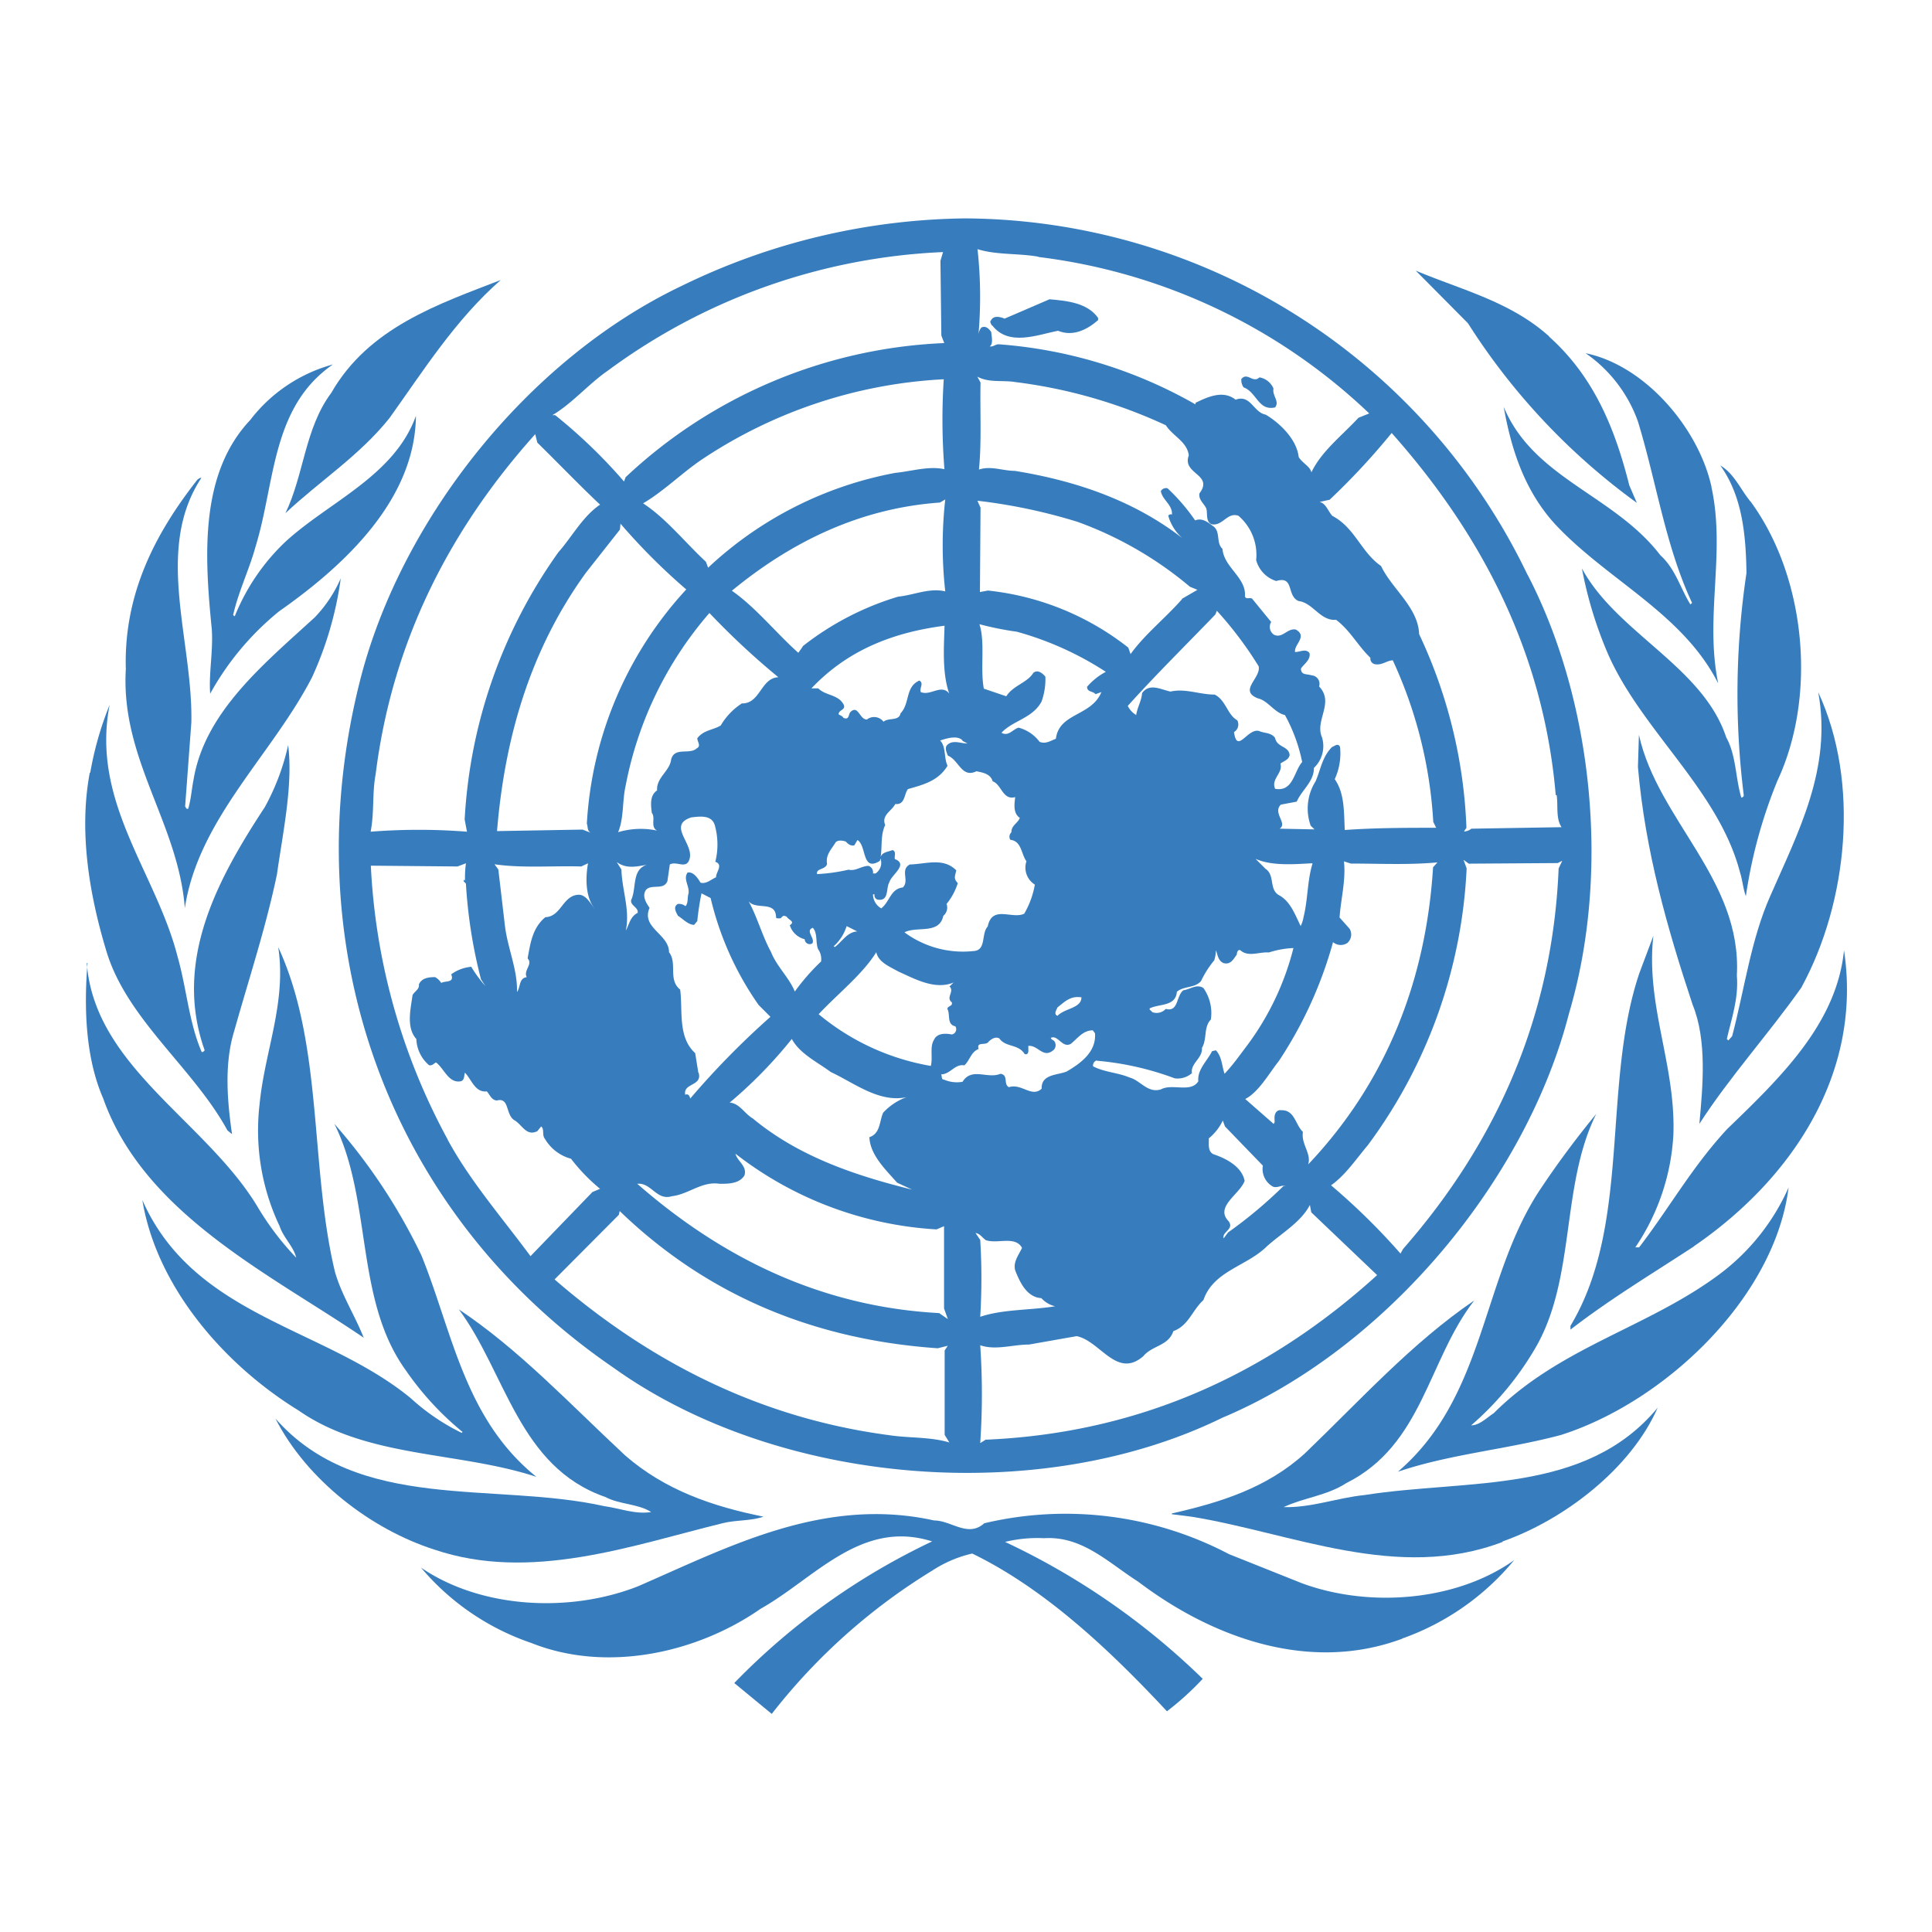 <svg id="Layer_1" data-name="Layer 1" xmlns="http://www.w3.org/2000/svg" viewBox="0 0 192.76 192.76"><defs><style>.cls-1{fill:none;fill-rule:evenodd;}.cls-2{fill:#377dbd;}</style></defs><title>United_Nations</title><polygon class="cls-1" points="0 0 192.76 0 192.76 192.76 0 192.76 0 0 0 0"/><path class="cls-2" d="M669.74,410.17c-5.35,1.44-11.07,1.9-16.27,3.67,8.8-7.55,8.3-19.25,14.18-28.14a92.24,92.24,0,0,1,5.61-7.56c-3.58,7.18-2,16.49-6.13,23.45a30.48,30.48,0,0,1-6.35,7.62c.82,0,1.53-.74,2.25-1.21,6.67-6.66,15.4-8.52,22.61-13.93a21.88,21.88,0,0,0,6.81-8.59c-1.37,11-12.35,21.4-22.71,24.69Z" transform="translate(-514 -267)"/><path class="cls-2" d="M693.79,365.44c-3.27,4.65-7.22,9-10.24,13.69.34-3.73.78-8.33-.67-11.88-2.53-7.62-4.74-15.36-5.46-23.73l.1-3.2c1.9,8.54,10.29,14.42,9.77,24,.19,2.32-.53,4.29-1,6.34l.15.15.38-.43c1.24-4.7,1.87-9.64,3.81-14,2.75-6.31,6.18-12.69,4.78-20.31,4.19,9,2.92,21-1.65,29.39Z" transform="translate(-514 -267)"/><path class="cls-2" d="M688.63,317c5.51,7.46,6.71,19.35,2.7,27.91a49,49,0,0,0-3.14,11.5c-.27-.69-.34-1.62-.59-2.39-2.19-8.38-10.12-14.35-13.37-22.25a40.53,40.53,0,0,1-2.4-8.06c3.48,6.45,12.06,9.77,14.4,16.86,1,1.8.91,4,1.5,6a.24.24,0,0,0,.25-.22,81.54,81.54,0,0,1,.27-22.18c-.06-3.91-.44-7.7-2.61-10.73,1.39.82,2,2.37,3,3.59Z" transform="translate(-514 -267)"/><path class="cls-2" d="M684.75,315.58c1.44,6.54-.67,12.91.66,19.51l0,.06c-3.55-7-11.11-10.3-16.3-15.9-3-3.32-4.32-7.37-5.08-11.65,3,7.17,11,8.76,15.63,14.8,1.54,1.4,2,3.33,3,4.91l.16-.16c-2.65-5.66-3.54-12-5.39-18.07a14,14,0,0,0-5.23-6.84c6,1.24,11.3,7.56,12.56,13.34Z" transform="translate(-514 -267)"/><path class="cls-2" d="M668.56,300.59c4.56,4.08,6.62,9.36,8,14.84l.75,1.74a65.4,65.4,0,0,1-16.85-17.92L655.25,294c4.54,1.92,9.43,3.07,13.31,6.56Z" transform="translate(-514 -267)"/><path class="cls-2" d="M564,294.9c-4.57,4-7.75,9.08-11.14,13.81-3,3.76-6.93,6.25-10.38,9.49,1.86-3.86,1.93-8.47,4.57-12,3.75-6.55,10.72-8.86,16.95-11.28Z" transform="translate(-514 -267)"/><path class="cls-2" d="M539,308.86a15.55,15.55,0,0,1,8.22-5.5c-6.16,4.24-5.76,11.82-7.71,18.13-.63,2.33-1.71,4.48-2.25,6.88l.16.12a21.06,21.06,0,0,1,5.08-7.46c4.38-4,10.85-6.56,13-12.54-.09,8.31-7,14.84-13.65,19.5a28,28,0,0,0-6.88,8.22c-.15-2.09.31-4.2.16-6.44-.72-7.25-1.25-15.53,3.88-20.91Z" transform="translate(-514 -267)"/><path class="cls-2" d="M526.55,333.66c-.18-7.35,2.86-13.35,7.16-18.82.13-.07.22-.19.38-.16-4.73,7.19-.82,16.24-1,24.42l-.62,8.37c.09.06.09.31.31.21.28-.93.34-1.93.53-2.89,1.12-6.75,7-11.53,12.1-16.2A13.27,13.27,0,0,0,548,324.7a35,35,0,0,1-2.86,9.86c-4,7.77-11.35,14.15-12.7,23.05-.65-8.53-6.46-14.91-5.88-23.95Z" transform="translate(-514 -267)"/><path class="cls-2" d="M523,344.11a33.07,33.07,0,0,1,1.94-6.79c-1.9,9.72,4.64,16.72,6.78,25.14.9,3.15,1.12,6.53,2.4,9.49.12.06.22-.07.3-.16-3.2-9,1.41-17.26,6-24.26a23.19,23.19,0,0,0,2.33-6.19c.5,4-.53,8.71-1.12,12.91-1.12,5.35-2.8,10.42-4.26,15.61-1,3.24-.71,6.9-.22,10.3l-.46-.38c-3.4-6.25-10.11-11.13-12.11-18-1.64-5.45-2.74-11.76-1.62-17.7Z" transform="translate(-514 -267)"/><path class="cls-2" d="M522.66,363.08c.75,10.3,11.83,15.74,17,24.26a28,28,0,0,0,3.89,5.14c-.25-1.1-1.28-2-1.65-3.14a22.27,22.27,0,0,1-2-12.17c.5-5.26,2.7-10.14,1.86-15.67,4.51,9.73,3.14,21.87,5.66,32.4.66,2.31,2,4.36,2.87,6.57-9.27-6.32-21.9-12.32-26-23.89-1.74-4-1.93-8.92-1.56-13.5Z" transform="translate(-514 -267)"/><path class="cls-2" d="M528.2,386.73c5.17,11.69,18.11,12.65,26.78,19.77a21.47,21.47,0,0,0,5.08,3.46l.09-.09a29.84,29.84,0,0,1-5.69-6.19c-5.08-7.06-3.3-16.95-7.1-24.55a57.19,57.19,0,0,1,8.69,13.13c3.1,7.65,4.29,16.31,11.47,22.09-7.77-2.56-16.88-1.84-23.74-6.63-7.49-4.6-14.18-12.41-15.58-21Z" transform="translate(-514 -267)"/><path class="cls-2" d="M541.48,408.53c8.28,9.42,21.82,6.28,32.85,8.75,1.56.21,3,.83,4.64.58-1.31-.84-3.14-.74-4.57-1.5-8.66-3-9.93-12.4-14.62-18.72,6,4,11,9.36,16.58,14.56,4,3.49,8.76,5.1,13.81,6.12-1.21.44-2.8.32-4.1.66-9.07,2.23-19.14,5.88-28.75,2.62-6.25-2-12.7-6.91-15.84-13.07Z" transform="translate(-514 -267)"/><path class="cls-2" d="M653.92,430.49c-9.34,3.49-19.08-.16-26.37-5.69-2.95-1.87-5.56-4.57-9.38-4.33a13.55,13.55,0,0,0-3.89.37A72.07,72.07,0,0,1,634,434.5a29.14,29.14,0,0,1-3.57,3.24C624.6,431.49,618.17,425.48,611,422a12.27,12.27,0,0,0-4,1.71A59.85,59.85,0,0,0,591,438l-3.74-3.08A68,68,0,0,1,607,420.79c-7.09-2.25-11.72,3.69-17.11,6.72-6.28,4.38-15.3,6.44-22.89,3.41a24.84,24.84,0,0,1-11-7.52c6,4.11,14.86,4.54,21.65,1.87,9.1-3.95,18.57-9,29.55-6.57,1.71,0,3.38,1.74,5,.28a35.07,35.07,0,0,1,24.42,3.08l7.24,2.89c6.74,2.5,15.44,1.81,21.21-2.29a25.48,25.48,0,0,1-11.2,7.83Z" transform="translate(-514 -267)"/><path class="cls-2" d="M663.92,420.84c-10.48,4-21-.89-31.07-2.52l-1.93-.24V418c4.8-1.09,9.46-2.52,13.28-6,5.63-5.41,10.65-11,16.89-15.25-4.63,5.95-5.12,14.4-12.78,18.23-1.9,1.24-4.28,1.46-6.24,2.39,2.79.07,5.34-.93,8.1-1.21,10.27-1.61,22,0,29.22-8.71-2.67,6.1-9.37,11.2-15.47,13.34Z" transform="translate(-514 -267)"/><path class="cls-2" d="M683,391.36c-4.13,2.71-8.33,5.22-12.31,8.3v-.38c6.09-10.13,3.11-24,6.87-35.18l1.4-3.73c-.78,6.94,2.23,12.82,2,19.79a22.14,22.14,0,0,1-3.8,11.29h.38c3-3.91,5.32-8.08,8.8-11.82,5.42-5.22,10.92-10.57,11.64-17.82,1.83,12.1-5,22.7-15,29.55Z" transform="translate(-514 -267)"/><path class="cls-2" d="M666.39,324.32a62.61,62.61,0,0,0-56.07-35.53,66,66,0,0,0-28.3,6.73c-15.34,7.31-27.87,23.2-32,39-6.87,26.5,2.42,53.34,25.16,68.92,16.36,11.74,42.44,14,60.8,5,16.28-6.85,30.29-23.68,34.56-40.32,4.19-14.09,2.35-31.27-4.11-43.74Zm2.92,22c.16,1.06-.1,2.34.49,3.21l-9,.15a1.23,1.23,0,0,1-.74.28l.25-.37a49.55,49.55,0,0,0-4.72-19.32c-.1-2.68-2.69-4.48-3.8-6.8-2-1.38-2.59-3.81-4.86-5-.43-.46-.62-1.24-1.27-1.39l1-.22a69.34,69.34,0,0,0,6.19-6.66c9.29,10.45,15.19,22.3,16.37,36.14ZM644,379.94c-.78-.74-.81-2.21-2.18-2.17-.46-.07-.66.37-.66.74s.06.47-.09.62l-2.83-2.48c1.34-.69,2.33-2.49,3.36-3.8A41.25,41.25,0,0,0,647,361a1.19,1.19,0,0,0,1.42.09,1.12,1.12,0,0,0,.23-1.43l-1-1.12c.13-1.86.64-3.7.44-5.6l.69.22c2.89,0,5.84.15,8.64-.12l-.44.49c-.7,11.23-4.62,21.37-12.46,29.65.34-1.09-.7-2-.53-3.21Zm-7.32,9c-1.62-1.49,1-2.74,1.5-4.12-.28-1.45-1.9-2.26-3.14-2.67-.59-.33-.39-1.08-.44-1.57a5.1,5.1,0,0,0,1.4-1.78l.22.59L640,383.3a2,2,0,0,0,1,2.09c.43.18.91-.19,1.28-.07h-.21a44.81,44.81,0,0,1-5.54,4.64l-.44.59c-.21-.62,1.05-.91.52-1.65Zm-17.38-48.21c-.5.19-1,.53-1.58.28a3.85,3.85,0,0,0-2.09-1.41c-.59.16-1,.91-1.71.51,1.12-1.22,3.11-1.44,4-3.12a6.6,6.6,0,0,0,.38-2.48c-.32-.38-.78-.72-1.2-.38-.61,1-2,1.24-2.7,2.34l-2.24-.76c-.38-2,.15-4.66-.44-6.43a32.14,32.14,0,0,0,3.74.75,31.73,31.73,0,0,1,8.87,4,6.44,6.44,0,0,0-1.87,1.49c0,.56.59.41.84.74l.59-.21c-1,2.43-4.2,2.05-4.54,4.64Zm2.6,25.76c0,1.12-1.64,1.08-2.39,1.86-.42-.16-.1-.59,0-.84.75-.59,1.31-1.18,2.39-1Zm17.61-29.81c1,.22,1.65,1.44,2.69,1.66a16.4,16.4,0,0,1,1.72,4.69c-.83.94-.89,3-2.7,2.67-.43-1,.82-1.58.53-2.51.33-.26.82-.37.92-.85-.08-.93-1.26-.74-1.45-1.71-.36-.52-1-.47-1.48-.65-1.2-.56-2.3,2.39-2.62.06a.88.88,0,0,0,.32-1.18c-1-.56-1.12-2-2.25-2.56-1.52,0-2.92-.64-4.41-.3-1-.22-2.09-.87-2.83.15-.06.78-.48,1.43-.59,2.19a2.17,2.17,0,0,1-.84-.91c2.74-3.05,5.86-6.13,8.73-9.11l.16-.38a36.85,36.85,0,0,1,4.17,5.54c.25,1.18-2.05,2.42-.07,3.2Zm5.44,16.49c-.52,1.68-.46,3.61-.89,5.32a3,3,0,0,1-.29.9c-.53-1.05-1-2.46-2.17-3.08-1-.56-.38-2-1.33-2.62l-1-1c1.64.72,3.79.54,5.65.44Zm-13-26.41c-1.63,1.87-3.75,3.54-5.15,5.5l-.23-.65a27.28,27.28,0,0,0-14-5.69l-.8.15.06-8.42-.31-.69a55,55,0,0,1,10,2.11,36.83,36.83,0,0,1,11.2,6.47l.75.31-1.57.91Zm-8.52,46.07a29.38,29.38,0,0,1,7.78,1.76,2.17,2.17,0,0,0,1.71-.52c-.15-1,1.09-1.49,1-2.52.53-.86.15-2.08.89-2.83a4.35,4.35,0,0,0-.74-3.14c-.68-.44-1.29.12-2,.22-.74.56-.47,2.21-1.76,1.86a1.23,1.23,0,0,1-1.35.32c-.1-.17-.31-.19-.25-.37.93-.48,2.59-.16,2.71-1.66.69-.59,1.74-.34,2.4-1.05a10,10,0,0,1,1.33-2.09,3.39,3.39,0,0,0,.16-1c.19.43.19,1,.74,1.27.72.22,1-.37,1.35-.84,0-.25.15-.62.43-.37.77.62,1.87.08,2.77.16a9.06,9.06,0,0,1,2.45-.44,27.49,27.49,0,0,1-4.55,9.62c-.76,1-1.45,2-2.32,2.92-.27-.72-.25-1.69-.87-2.34l-.38.09c-.5,1-1.49,1.84-1.37,3-.74,1.19-2.61.19-3.73.81-1.33.41-2.05-.9-3.12-1.18-1.17-.5-2.53-.53-3.65-1.12a.53.53,0,0,1,.36-.59Zm-5.82-80.19a58,58,0,0,1,33,15.61l-1.07.43c-1.71,1.84-3.69,3.34-4.7,5.45-.11-.59-1-1-1.27-1.55-.19-1.71-1.82-3.34-3.29-4.21-1.22-.22-1.5-2.05-3-1.49-1.25-1-2.81-.27-4,.31v.16a46.43,46.43,0,0,0-19.63-6c-.36,0-.53.27-.9.21.37-.24.18-1,.15-1.42-.2-.32-.56-.69-1-.45a1.38,1.38,0,0,0-.28.75,43.65,43.65,0,0,0-.09-8.58c1.89.59,4.08.4,6.06.75Zm-2.39,12.47a50.31,50.31,0,0,1,15.1,4.32c.7,1.09,2.11,1.62,2.29,3-.71,1.89,2.52,1.87,1.06,3.8-.1.62.43,1,.65,1.43s-.09,1.33.54,1.64c1.11.25,1.58-1.24,2.7-.84a5.13,5.13,0,0,1,1.77,4.42,3,3,0,0,0,2,2.09c1.84-.56,1,1.49,2.24,2,1.43.17,2.15,2,3.73,1.87,1.41,1.05,2.18,2.6,3.43,3.79a.57.57,0,0,0,.37.62c.75.19,1.22-.34,1.86-.37A44.41,44.41,0,0,1,657,349l.29.59c-3,0-6,0-9.12.22-.09-1.78,0-3.64-1-5.07a6.17,6.17,0,0,0,.53-3.21c-.19-.46-.6-.05-.8,0-1,1-1.14,2.3-1.65,3.44a5.07,5.07,0,0,0-.48,4.41l.38.37-3.48-.07c.83-.53-.72-1.55.12-2.4l1.59-.3c.49-1.15,1.73-2,1.71-3.36a3,3,0,0,0,.81-3.05c-.75-1.71,1.27-3.45-.29-5.08a.85.85,0,0,0-.75-1.11c-.49-.16-1.06,0-1.06-.68.29-.44,1-.88.85-1.55-.38-.48-1-.07-1.44-.1-.12-.75,1.29-1.56.07-2.24-.85-.15-1.31.9-2.15.53a.93.93,0,0,1-.3-1.28l-1.88-2.3c-.18-.22-.71.12-.74-.31.13-1.83-2.11-2.86-2.24-4.69-.69-.63-.13-1.78-1-2.31-.5-.38-1.05-.8-1.73-.53a19.53,19.53,0,0,0-2.75-3.2.59.59,0,0,0-.67.28c.14.87,1.17,1.36,1.11,2.33a.33.33,0,0,0-.37.12,4.62,4.62,0,0,0,1.42,2.25c-4.87-3.77-10.63-5.73-16.73-6.72-1.18,0-2.4-.53-3.58-.13.28-2.7.1-5.79.16-8.68l-.32-.59c1.16.62,2.41.34,3.74.53ZM610,340.9l.52.28c-.65,0-1.39-.37-1.95.09-.38.29-.13.78,0,1.12,1.11.44,1.37,2.28,2.85,1.56.63.13,1.4.25,1.62,1,.9.33,1,1.92,2.25,1.58-.07.58-.25,1.61.46,2.07-.19.53-.86.76-.84,1.44a.6.6,0,0,0-.11.75c1.14.12,1.08,1.43,1.61,2.14a2,2,0,0,0,.84,2.33,8.8,8.8,0,0,1-1.06,2.9c-1.2.59-3.2-.9-3.64,1.27-.69.75-.1,2.4-1.44,2.46a9.81,9.81,0,0,1-6.87-1.87c1.27-.65,3.46.25,3.88-1.65a1.06,1.06,0,0,0,.32-1.18,6.19,6.19,0,0,0,1.12-2.08c-.46-.47-.26-.72-.15-1.27-1.29-1.31-3-.63-4.64-.59-1,.55,0,1.61-.69,2.29-1.24.16-1.27,1.37-2.15,2.09a1.61,1.61,0,0,1-.83-1.4h.16a.43.43,0,0,0,.31.53c1.17.18.8-1.16,1.17-1.75.2-.74,1.93-1.76.54-2.3-.07-.31.18-.71-.22-.9-.43.19-1.16.19-1.22.84a1.26,1.26,0,0,1-.49,1.5h-.25a.69.69,0,0,0-.44-.76c-.71,0-1.3.56-2,.38a17.59,17.59,0,0,1-3.14.44c-.12-.59.81-.41,1-1-.17-.94.46-1.5.86-2.18.26-.25.72-.16,1-.07.24.25.49.47.86.38l.31-.53c.94.56.41,3.23,2.24,2.08.29-1.15,0-2.52.53-3.57-.41-1,.66-1.4,1-2.1,1,.1.87-1,1.27-1.49,1.46-.43,3-.77,3.95-2.33-.38-.78-.13-1.89-.74-2.52.65-.21,1.73-.55,2.24,0Zm-1.43,57.71-.87-.6c-11.58-.62-21.48-5.35-30.12-12.9,1.4-.15,1.92,1.71,3.45,1.24,1.68-.19,3-1.52,4.76-1.24.87,0,2,0,2.49-.85.28-.93-.72-1.4-.9-2.15a36.06,36.06,0,0,0,20.06,7.55l.75-.32v8.21l.38,1.06ZM576,353.75l-.47-.74c.94.68,1.9.47,3,.27-1.53.5-1,2.37-1.56,3.52-.1.56.75.72.65,1.28-.75.37-.85,1.18-1.18,1.76.43-2.08-.38-4-.44-6.09Zm-9.42,10.74c-.84.09-.62,1-1,1.48.07-2.17-.9-4.29-1.19-6.5l-.67-5.72-.38-.52c2.74.4,5.76.14,8.65.22l.68-.32c-.25,1.37-.3,3.36.69,4.57-.34-.37-.84-1.46-1.65-1.43-1.59.09-1.71,2.18-3.3,2.24-1.31,1.09-1.49,2.62-1.77,4.11.56.59-.44,1.18-.09,1.87Zm6.35-14.41-.81-.31-8.53.15c.78-9.51,3.4-18.25,8.9-25.82l3.36-4.26.06-.59a61.56,61.56,0,0,0,6.56,6.56,37.58,37.58,0,0,0-9.92,23.37c.13.31,0,.68.38.9Zm35.3-36.27c-1.61-.34-3.27.21-4.91.37a37.28,37.28,0,0,0-18.67,9.46l-.22-.59c-2.08-1.93-4-4.36-6.27-5.83,2-1.17,3.75-2.91,5.68-4.25a47.83,47.83,0,0,1,24.32-8.13,62.48,62.48,0,0,0,.07,9Zm-13.94,46.94a.5.5,0,0,0,.75.38c.34-.48-.75-1.29.06-1.56.5.56.25,1.49.53,2.14a1.7,1.7,0,0,1,.29,1.22,21,21,0,0,0-2.62,3c-.56-1.39-1.81-2.51-2.37-3.94-.89-1.63-1.36-3.46-2.24-5.07.75.93,2.74-.13,2.74,1.65.12.09.32.05.46.05.25-.27.29-.31.61-.15.15.31.89.47.3.84a2.08,2.08,0,0,0,1.49,1.4ZM603.51,385l1.49.69c-5.4-1.34-11.22-3.21-15.89-7.1-.81-.46-1.33-1.52-2.31-1.58a44.92,44.92,0,0,0,6.2-6.35c.81,1.49,2.55,2.3,3.89,3.3,2.35,1.09,4.8,3.08,7.55,2.51a5.9,5.9,0,0,0-2.32,1.54c-.39.83-.26,2.08-1.38,2.45.07,1.78,1.65,3.27,2.77,4.54Zm-19.84-11-.31-1.93c-1.77-1.59-1.22-4.33-1.5-6.34-1.24-1-.25-2.61-1.11-3.73,0-1.81-2.81-2.43-1.94-4.42-.34-.5-.77-1.15-.37-1.78.56-.65,1.77.07,2.15-.89l.24-1.66c.66-.37,1.59.47,1.93-.44.63-1.55-2.29-3.45.22-4.26.84-.09,2-.27,2.33.76a7.13,7.13,0,0,1,.06,3.67c.82.3.07,1,.07,1.55-.49.21-1,.71-1.55.53-.25-.41-.69-1.12-1.29-1-.46.64.2,1.33.1,2.07-.15.44,0,.94-.31,1.28a1,1,0,0,0-.75-.22c-.53.28-.18.84,0,1.18.55.35,1,.88,1.61.91l.32-.38a26.89,26.89,0,0,1,.42-2.77l.91.47a30.92,30.92,0,0,0,4.79,10.67l1.18,1.18a81.84,81.84,0,0,0-8,8.15v.07c0-.13-.13-.63-.5-.44-.25-1.18,1.71-.85,1.34-2.18Zm4.32-36.8a6.56,6.56,0,0,0-2.08,2.18c-.75.47-1.71.44-2.34,1.28,0,.34.41.77-.05,1-.72.68-2.22-.18-2.56,1.12-.13,1.15-1.49,1.8-1.4,3.08-.75.5-.62,1.46-.53,2.24.41.5-.18,1.4.53,1.77a7.84,7.84,0,0,0-3.89.16c.59-1.4.41-3.14.75-4.63a36.8,36.8,0,0,1,8.36-17.24,76,76,0,0,0,6.88,6.41c-1.77.07-1.8,2.68-3.67,2.61Zm19.2,33.54c-.45.71-.1,1.77-.32,2.61a23.74,23.74,0,0,1-11.19-5.16c1.86-2,4.41-4,5.75-6.19.19,1,1.37,1.46,2.18,1.92,1.65.74,3.67,1.89,5.55,1.1-.16.12-.28.29-.43.39.54.53-.4,1.1.23,1.59.13.41-.41.34-.44.66.32.56-.09,1.55.8,1.74a.53.53,0,0,1-.36.81c-.63-.12-1.46-.15-1.77.53Zm-10-9.34a4.46,4.46,0,0,0,1.28-2l1.06.53c-1,.06-1.49,1-2.24,1.56l-.1-.07Zm8.69-25.32c-.19-.44.35-.9-.16-1.18-1.43.66-.9,2.24-1.87,3.27-.16.81-1.21.4-1.7.84a1.17,1.17,0,0,0-1.66-.22c-.74,0-.86-1.52-1.65-.74-.21.25-.09.8-.68.58-.12-.21-.34-.25-.49-.36,0-.48.78-.42.49-1-.56-1-1.78-.85-2.52-1.59h-.68c3.67-3.89,8.27-5.6,13.28-6.25-.07,2.24-.24,4.76.47,6.77-.78-1-1.87.26-2.83-.15ZM608.31,326c-1.62-.37-3.15.38-4.7.53a28.76,28.76,0,0,0-9.49,4.92c-.15.25-.31.46-.47.68-2.15-1.9-4.25-4.54-6.63-6.19,6-4.94,12.85-8.24,20.76-8.8l.53-.31a41.35,41.35,0,0,0,0,9.17Zm-33.69-22a60.62,60.62,0,0,1,33.47-11.85l-.26.87.09,7.46.29.75a49.39,49.39,0,0,0-31.79,13.38l-.16.43a52.37,52.37,0,0,0-6.87-6.62h-.28c1.93-1.12,3.61-3.11,5.51-4.42Zm-23.15,40.32c1.59-12.85,7.06-24.11,15.93-34l.21.84c2.12,2.08,4.24,4.29,6.26,6.19-1.74,1.18-2.77,3.17-4.16,4.75a50.57,50.57,0,0,0-9.35,26.66l.23,1.22a61.66,61.66,0,0,0-9.61,0c.37-1.9.15-3.83.49-5.69Zm7.19,36.36A63.5,63.5,0,0,1,551,353.37l8.65.08.84-.32a10,10,0,0,0-.09,1.74l-.07-.1c-.24.2.19.28.16.47a49.51,49.51,0,0,0,1.5,9.47l.44.67a12.42,12.42,0,0,1-1.41-1.92,3.94,3.94,0,0,0-2,.75c.34.89-.56.61-1,.86a1.62,1.62,0,0,0-.61-.58c-.66,0-1.35.09-1.62.74.09.46-.44.68-.63,1.06-.19,1.4-.65,3.22.38,4.38a3.6,3.6,0,0,0,1.27,2.61c.32.07.47-.18.69-.28.83.62,1.27,2.15,2.52,1.87.37-.18.25-.56.37-.84.66.66,1,2,2.18,1.86.3.32.46.87,1,.91,1.31-.35.83,1.49,1.81,2,.74.47,1.15,1.59,2.23,1.06l.38-.47c.35.25.07.88.37,1.22a4.31,4.31,0,0,0,2.61,2,18.32,18.32,0,0,0,2.9,3l-.76.32-6.18,6.4c-2.83-3.83-6.06-7.54-8.27-11.63Zm43.82,29.48c-12.5-1.7-23.45-7.11-33.15-15.51l6.41-6.44.09-.38c8.87,8.56,19.6,12.85,31.73,13.69l1-.25-.31.47v8.42l.47.76c-1.94-.59-4.21-.42-6.2-.76ZM610,374.94a3.28,3.28,0,0,1-1.81-.22c-.29,0-.19-.34-.29-.53.92,0,1.35-1.06,2.32-.9.55-.5.65-1.34,1.42-1.63-.25-.8.75-.28,1-.74.28-.25.66-.53,1.07-.31.62.9,1.89.53,2.52,1.55.32.13.4-.21.37-.43v-.38c1-.09,1.49,1.34,2.55.38a.68.68,0,0,0,0-.9c-.11-.06-.28-.13-.3-.28.71-.34,1.14,1.08,2,.59.71-.59,1.22-1.34,2.18-1.34l.22.29c.15,1.86-1.43,3-2.83,3.82-.91.37-2.55.25-2.49,1.71-1,.93-2-.56-3.27-.15-.59-.32,0-1.19-.84-1.34-1.3.56-2.86-.69-3.79.81Zm2.3,15.77c1.13.46,3-.47,3.67.8-.34.72-.91,1.41-.68,2.24.46,1.16,1.14,2.68,2.61,2.77a2.66,2.66,0,0,0,1.37.81c-2.5.41-5.18.28-7.47,1.05a63.31,63.31,0,0,0,0-7.67l-.47-.69c.44.06.65.44,1,.69Zm.09,19.9-.59.37a72.25,72.25,0,0,0,0-9.76c1.56.53,3.21-.07,4.86-.07l4.76-.84c2.35.47,4,4.3,6.65,2,.9-1.09,2.49-1,3-2.5,1.52-.55,1.9-2.11,3-3.1,1-2.93,4.33-3.36,6.35-5.38,1.47-1.31,3.39-2.4,4.27-4.11l.14.74,6.57,6.26c-11.11,10.08-24,15.77-39,16.42Zm57.12-57c-.59,14.55-6,27.12-15.52,38l-.26.46a65.63,65.63,0,0,0-6.93-6.81c1.43-1,2.52-2.64,3.67-4a50.22,50.22,0,0,0,9.86-27.62l-.31-.85.53.38,8.87-.06.45-.23-.36.76Z" transform="translate(-514 -267)"/><path class="cls-2" d="M637.86,304.76a1.23,1.23,0,0,0,.22.89c1.31.48,1.46,2.37,3.13,2,.5-.58-.3-1.17-.15-1.88a1.86,1.86,0,0,0-1.4-1.12c-.65.63-1.21-.56-1.8.16Z" transform="translate(-514 -267)"/><path class="cls-2" d="M613,299.47c1.64,2.12,4.51.93,6.56.53,1.49.62,2.93-.12,4-1.06v-.22c-1.05-1.49-3.05-1.71-4.85-1.86l-4.48,1.93c-.37-.16-1.08-.36-1.34.15-.2.16,0,.38.07.53Z" transform="translate(-514 -267)"/></svg>
